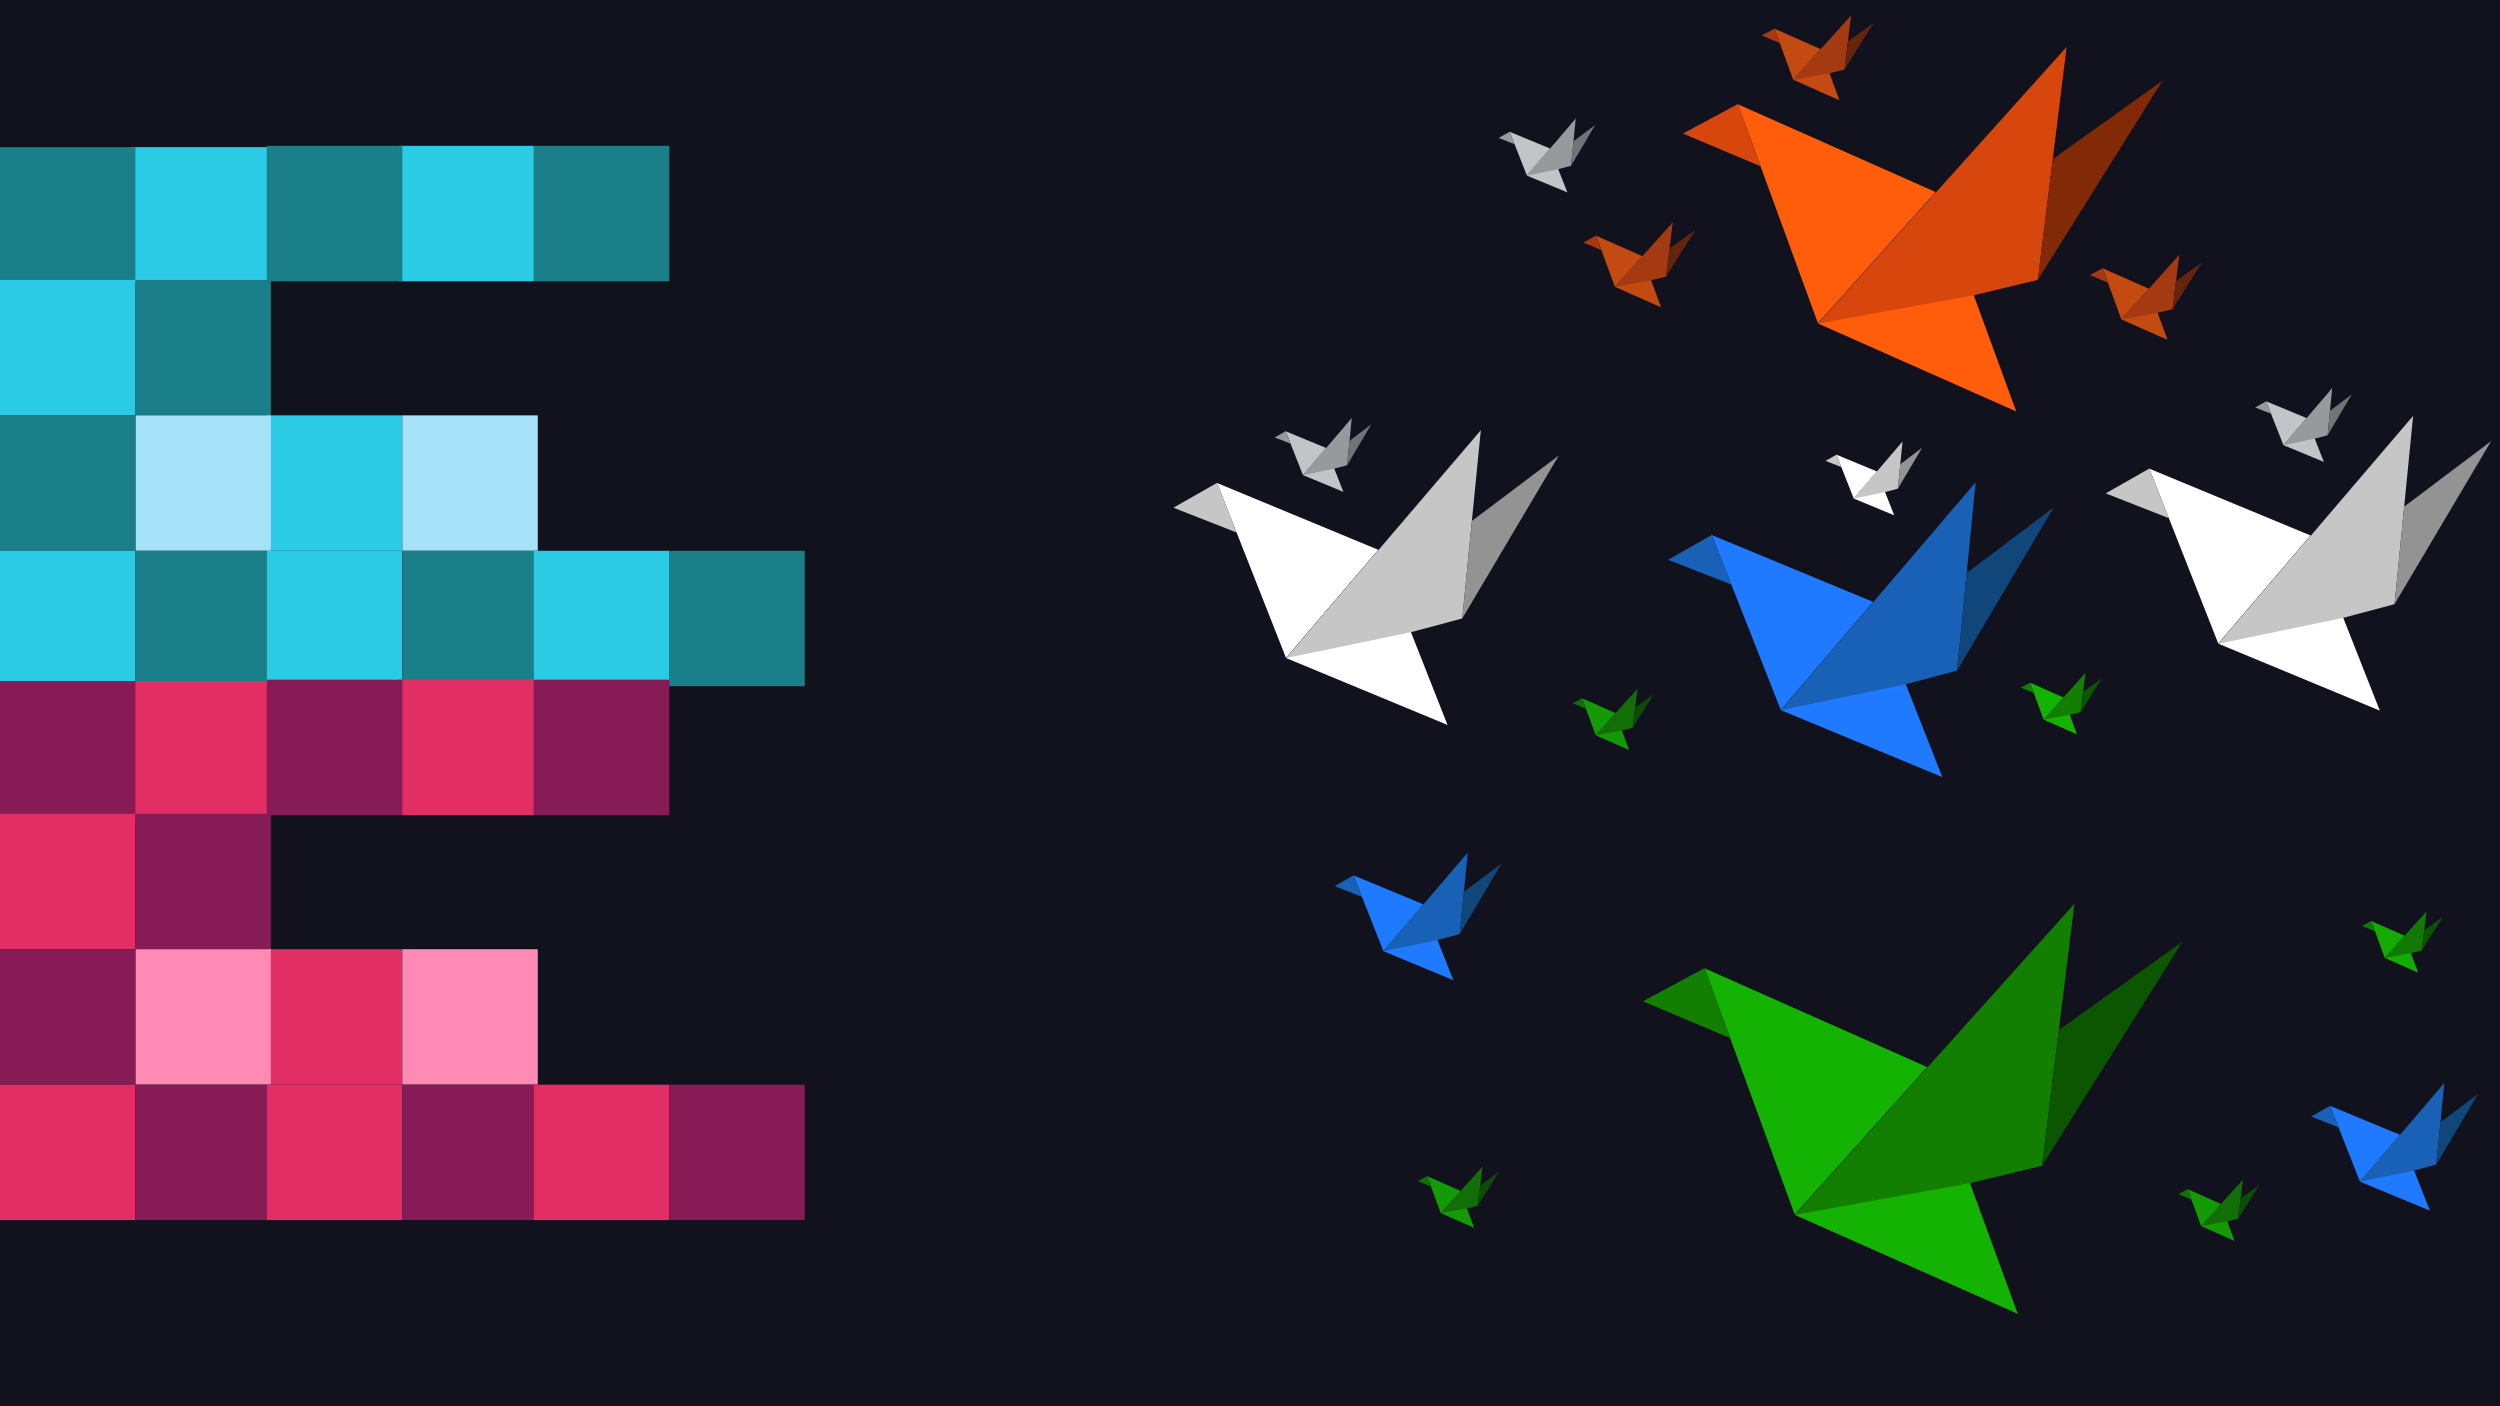 <svg xmlns="http://www.w3.org/2000/svg" viewBox="0 0 1920 1080"><defs><style>.cls-1{fill:#11121e;}.cls-2{fill:#ff5c0b;}.cls-3{fill:#d6460d;}.cls-4{fill:#822a08;}.cls-5{opacity:0.75;}.cls-6{fill:#fff;}.cls-7{fill:#c6c6c6;}.cls-8{fill:#939393;}.cls-9{fill:#1f7aff;}.cls-10{fill:#1861b7;}.cls-11{fill:#11467a;}.cls-12{fill:#14b202;}.cls-13{fill:#127f03;}.cls-14{fill:#0c5602;}.cls-15{opacity:0.85;}.cls-16{opacity:0.95;}.cls-17{fill:#2ccbe5;}.cls-18{fill:#1b7f89;}.cls-19{fill:#a6e2f7;}.cls-20{fill:#e22d65;}.cls-21{fill:#871b56;}.cls-22{fill:#ff8ab4;}</style></defs><title>wall1</title><g id="Layer_1" data-name="Layer 1"><rect class="cls-1" width="1920" height="1080"/></g><g id="Layer_2" data-name="Layer 2"><polygon class="cls-2" points="1334.68 80.08 1486.62 147.51 1396.17 248.22 1334.68 80.08"/><polygon class="cls-2" points="1548.47 316 1486.98 147.86 1396.53 248.57 1548.47 316"/><path class="cls-2" d="M1487.11,147.87"/><polygon class="cls-3" points="1515.84 226.75 1396.4 248.42 1587.18 36 1565.04 214.9 1515.84 226.75"/><polygon class="cls-4" points="1576.51 122.23 1660.85 61.96 1565.04 214.9 1576.51 122.23"/><polygon class="cls-3" points="1334.66 79.9 1292.5 102.56 1352.1 127.71 1334.66 79.9"/><g class="cls-5"><polygon class="cls-2" points="1225.83 181.02 1261.24 196.73 1240.16 220.2 1225.83 181.02"/><polygon class="cls-2" points="1275.66 236 1261.33 196.81 1240.24 220.28 1275.66 236"/><path class="cls-2" d="M1261.36,196.82"/><polygon class="cls-3" points="1268.05 215.2 1240.22 220.25 1284.68 170.74 1279.52 212.44 1268.05 215.2"/><polygon class="cls-4" points="1282.19 190.84 1301.85 176.79 1279.52 212.44 1282.19 190.84"/><polygon class="cls-3" points="1225.83 180.97 1216 186.25 1229.89 192.12 1225.83 180.97"/></g><g class="cls-5"><polygon class="cls-2" points="1362.83 22.02 1398.24 37.73 1377.16 61.2 1362.83 22.02"/><polygon class="cls-2" points="1412.66 77 1398.33 37.81 1377.24 61.28 1412.66 77"/><path class="cls-2" d="M1398.36,37.82"/><polygon class="cls-3" points="1405.05 56.2 1377.22 61.25 1421.68 11.74 1416.52 53.44 1405.05 56.2"/><polygon class="cls-4" points="1419.19 31.84 1438.85 17.79 1416.52 53.44 1419.19 31.84"/><polygon class="cls-3" points="1362.83 21.97 1353 27.25 1366.89 33.12 1362.83 21.97"/></g><g class="cls-5"><polygon class="cls-2" points="1614.83 206.02 1650.24 221.73 1629.16 245.2 1614.83 206.02"/><polygon class="cls-2" points="1664.66 261 1650.33 221.81 1629.24 245.28 1664.66 261"/><path class="cls-2" d="M1650.36,221.82"/><polygon class="cls-3" points="1657.05 240.2 1629.22 245.25 1673.68 195.74 1668.52 237.44 1657.05 240.2"/><polygon class="cls-4" points="1671.19 215.84 1690.85 201.79 1668.52 237.44 1671.19 215.84"/><polygon class="cls-3" points="1614.83 205.97 1605 211.25 1618.89 217.12 1614.83 205.97"/></g><polygon class="cls-6" points="1650.72 359.96 1774.49 411.24 1703.63 494.2 1650.72 359.96"/><polygon class="cls-6" points="1827.7 545.76 1774.79 411.52 1703.93 494.48 1827.7 545.76"/><path class="cls-6" d="M1774.89,411.53"/><polygon class="cls-7" points="1799.62 474.51 1703.83 494.36 1853.28 319.39 1839.02 463.97 1799.62 474.51"/><polygon class="cls-8" points="1846.41 389.08 1913.15 338.83 1839.02 463.97 1846.41 389.08"/><polygon class="cls-7" points="1650.7 359.81 1617.19 378.92 1665.71 397.98 1650.7 359.81"/><polygon class="cls-6" points="934.72 370.96 1058.49 422.24 987.63 505.2 934.72 370.96"/><polygon class="cls-6" points="1111.7 556.76 1058.79 422.52 987.93 505.48 1111.7 556.76"/><path class="cls-6" d="M1058.89,422.53"/><polygon class="cls-7" points="1083.62 485.51 987.83 505.36 1137.28 330.39 1123.02 474.97 1083.62 485.51"/><polygon class="cls-8" points="1130.41 400.08 1197.15 349.83 1123.02 474.97 1130.41 400.08"/><polygon class="cls-7" points="934.7 370.81 901.19 389.92 949.71 408.98 934.7 370.81"/><polygon class="cls-6" points="1410.4 349.21 1441.41 362.06 1423.66 382.84 1410.4 349.21"/><polygon class="cls-6" points="1454.74 395.76 1441.49 362.13 1423.73 382.91 1454.74 395.76"/><path class="cls-6" d="M1441.51,362.13"/><polygon class="cls-7" points="1447.71 377.91 1423.71 382.88 1461.15 339.04 1457.58 375.27 1447.71 377.91"/><polygon class="cls-8" points="1459.43 356.5 1476.15 343.91 1457.58 375.27 1459.43 356.5"/><polygon class="cls-7" points="1410.4 349.17 1402 353.96 1414.16 358.73 1410.4 349.17"/><g class="cls-5"><polygon class="cls-6" points="987.4 331.21 1018.41 344.06 1000.66 364.84 987.4 331.21"/><polygon class="cls-6" points="1031.74 377.76 1018.49 344.13 1000.73 364.91 1031.74 377.76"/><path class="cls-6" d="M1018.51,344.13"/><polygon class="cls-7" points="1024.71 359.91 1000.71 364.88 1038.15 321.04 1034.58 357.27 1024.71 359.91"/><polygon class="cls-8" points="1036.43 338.5 1053.15 325.91 1034.58 357.27 1036.43 338.5"/><polygon class="cls-7" points="987.4 331.17 979 335.96 991.16 340.73 987.4 331.17"/></g><g class="cls-5"><polygon class="cls-6" points="1159.4 101.21 1190.41 114.06 1172.66 134.84 1159.4 101.21"/><polygon class="cls-6" points="1203.74 147.76 1190.49 114.13 1172.73 134.91 1203.74 147.76"/><path class="cls-6" d="M1190.51,114.13"/><polygon class="cls-7" points="1196.71 129.91 1172.71 134.88 1210.15 91.04 1206.58 127.27 1196.71 129.91"/><polygon class="cls-8" points="1208.43 108.5 1225.15 95.91 1206.58 127.27 1208.43 108.5"/><polygon class="cls-7" points="1159.4 101.17 1151 105.96 1163.16 110.73 1159.4 101.17"/></g><g class="cls-5"><polygon class="cls-6" points="1740.4 308.21 1771.41 321.06 1753.66 341.84 1740.4 308.21"/><polygon class="cls-6" points="1784.74 354.76 1771.49 321.13 1753.73 341.91 1784.74 354.76"/><path class="cls-6" d="M1771.51,321.13"/><polygon class="cls-7" points="1777.71 336.91 1753.71 341.88 1791.15 298.04 1787.58 334.27 1777.71 336.91"/><polygon class="cls-8" points="1789.43 315.5 1806.15 302.91 1787.58 334.27 1789.43 315.5"/><polygon class="cls-7" points="1740.4 308.17 1732 312.96 1744.16 317.73 1740.4 308.17"/></g><polygon class="cls-9" points="1314.72 410.96 1438.49 462.24 1367.63 545.2 1314.72 410.96"/><polygon class="cls-9" points="1491.7 596.76 1438.79 462.52 1367.93 545.48 1491.7 596.76"/><path class="cls-6" d="M1438.89,462.53"/><polygon class="cls-10" points="1463.62 525.51 1367.83 545.36 1517.28 370.39 1503.02 514.97 1463.62 525.51"/><polygon class="cls-11" points="1510.41 440.08 1577.15 389.83 1503.02 514.97 1510.41 440.08"/><polygon class="cls-10" points="1314.7 410.81 1281.19 429.92 1329.71 448.98 1314.7 410.81"/><polygon class="cls-9" points="1039.52 672.31 1093.11 694.51 1062.43 730.43 1039.52 672.31"/><polygon class="cls-9" points="1116.15 752.76 1093.24 694.63 1062.56 730.55 1116.15 752.76"/><path class="cls-6" d="M1093.29,694.64"/><polygon class="cls-10" points="1103.99 721.91 1062.51 730.5 1127.23 654.74 1121.05 717.35 1103.99 721.91"/><polygon class="cls-11" points="1124.25 684.92 1153.15 663.16 1121.05 717.35 1124.25 684.92"/><polygon class="cls-10" points="1039.51 672.24 1025 680.51 1046.01 688.77 1039.51 672.24"/><polygon class="cls-9" points="1789.52 849.31 1843.11 871.51 1812.43 907.43 1789.52 849.31"/><polygon class="cls-9" points="1866.15 929.76 1843.24 871.63 1812.56 907.55 1866.15 929.76"/><path class="cls-6" d="M1843.29,871.64"/><polygon class="cls-10" points="1853.99 898.91 1812.51 907.5 1877.23 831.74 1871.05 894.35 1853.99 898.91"/><polygon class="cls-11" points="1874.25 861.92 1903.15 840.16 1871.05 894.35 1874.25 861.92"/><polygon class="cls-10" points="1789.51 849.24 1775 857.51 1796.01 865.77 1789.51 849.24"/><polygon class="cls-12" points="1309.18 743.68 1480.06 819.51 1378.33 932.77 1309.18 743.68"/><polygon class="cls-12" points="1549.62 1009 1480.47 819.91 1378.73 933.17 1549.62 1009"/><path class="cls-12" d="M1480.6,819.92"/><polygon class="cls-13" points="1512.91 908.63 1378.6 933 1593.15 694.1 1568.24 895.3 1512.91 908.63"/><polygon class="cls-14" points="1581.14 791.08 1676 723.3 1568.24 895.3 1581.14 791.08"/><polygon class="cls-13" points="1309.15 743.47 1261.74 768.96 1328.77 797.24 1309.15 743.47"/><g class="cls-15"><polygon class="cls-12" points="1096.1 903.29 1121.67 914.64 1106.45 931.59 1096.1 903.29"/><polygon class="cls-12" points="1132.09 943 1121.73 914.7 1106.51 931.65 1132.09 943"/><path class="cls-12" d="M1121.76,914.7"/><polygon class="cls-13" points="1126.59 927.98 1106.49 931.63 1138.6 895.87 1134.87 925.98 1126.59 927.98"/><polygon class="cls-14" points="1136.8 910.38 1151 900.24 1134.87 925.98 1136.8 910.38"/><polygon class="cls-13" points="1096.1 903.26 1089 907.07 1099.03 911.31 1096.1 903.26"/></g><g class="cls-15"><polygon class="cls-12" points="1215.1 536.29 1240.67 547.64 1225.45 564.59 1215.1 536.29"/><polygon class="cls-12" points="1251.09 576 1240.73 547.7 1225.51 564.65 1251.09 576"/><path class="cls-12" d="M1240.76,547.7"/><polygon class="cls-13" points="1245.59 560.98 1225.49 564.63 1257.6 528.87 1253.87 558.98 1245.59 560.98"/><polygon class="cls-14" points="1255.8 543.38 1270 533.24 1253.87 558.98 1255.8 543.38"/><polygon class="cls-13" points="1215.1 536.26 1208 540.07 1218.03 544.31 1215.1 536.26"/></g><polygon class="cls-12" points="1559.1 524.29 1584.67 535.64 1569.45 552.59 1559.1 524.29"/><polygon class="cls-12" points="1595.09 564 1584.73 535.7 1569.51 552.65 1595.09 564"/><path class="cls-12" d="M1584.76,535.7"/><polygon class="cls-13" points="1589.59 548.98 1569.49 552.63 1601.6 516.87 1597.87 546.98 1589.59 548.98"/><polygon class="cls-14" points="1599.8 531.38 1614 521.24 1597.87 546.98 1599.8 531.38"/><polygon class="cls-13" points="1559.1 524.26 1552 528.07 1562.03 532.31 1559.1 524.26"/><g class="cls-16"><polygon class="cls-12" points="1821.1 707.29 1846.67 718.64 1831.45 735.59 1821.1 707.29"/><polygon class="cls-12" points="1857.09 747 1846.73 718.7 1831.51 735.65 1857.09 747"/><path class="cls-12" d="M1846.76,718.7"/><polygon class="cls-13" points="1851.59 731.98 1831.49 735.63 1863.6 699.87 1859.87 729.98 1851.59 731.98"/><polygon class="cls-14" points="1861.8 714.38 1876 704.24 1859.87 729.98 1861.8 714.38"/><polygon class="cls-13" points="1821.1 707.26 1814 711.07 1824.03 715.31 1821.1 707.26"/></g><g class="cls-15"><polygon class="cls-12" points="1680.1 913.29 1705.67 924.64 1690.45 941.59 1680.1 913.29"/><polygon class="cls-12" points="1716.09 953 1705.73 924.7 1690.51 941.65 1716.09 953"/><path class="cls-12" d="M1705.76,924.7"/><polygon class="cls-13" points="1710.59 937.98 1690.49 941.63 1722.6 905.87 1718.87 935.98 1710.59 937.98"/><polygon class="cls-14" points="1720.8 920.38 1735 910.24 1718.87 935.98 1720.8 920.38"/><polygon class="cls-13" points="1680.1 913.26 1673 917.07 1683.03 921.31 1680.1 913.26"/></g></g><g id="Layer_3" data-name="Layer 3"><rect class="cls-17" x="101" y="113" width="104" height="104" transform="translate(318 12) rotate(90)"/><rect class="cls-18" y="113" width="104" height="104" transform="translate(217 113) rotate(90)"/><rect class="cls-17" x="306" y="112" width="104" height="104" transform="translate(522 -194) rotate(90)"/><rect class="cls-18" x="410" y="112" width="104" height="104" transform="translate(626 -298) rotate(90)"/><rect class="cls-17" y="215" width="104" height="104" transform="translate(319 215) rotate(90)"/><rect class="cls-18" x="104" y="215" width="104" height="104" transform="translate(423 111) rotate(90)"/><rect class="cls-17" x="205" y="319" width="104" height="104" transform="translate(628 114) rotate(90)"/><rect class="cls-19" x="309" y="319" width="104" height="104" transform="translate(732 10) rotate(90)"/><rect class="cls-19" x="104" y="319" width="104" height="104" transform="translate(527 215) rotate(90)"/><rect class="cls-18" y="319" width="104" height="104" transform="translate(423 319) rotate(90)"/><rect class="cls-17" y="423" width="104" height="104" transform="translate(527 423) rotate(90)"/><rect class="cls-18" x="104" y="423" width="104" height="104" transform="translate(631 319) rotate(90)"/><rect class="cls-17" x="205" y="423" width="104" height="104" transform="translate(732 218) rotate(90)"/><rect class="cls-18" x="309" y="423" width="104" height="104" transform="translate(836 114) rotate(90)"/><rect class="cls-17" x="410" y="423" width="104" height="104" transform="translate(937 13) rotate(90)"/><rect class="cls-18" x="514" y="423" width="104" height="104" transform="translate(1041 -91) rotate(90)"/><rect class="cls-18" x="205" y="112" width="104" height="104" transform="translate(421 -93) rotate(90)"/><rect class="cls-20" x="101" y="523" width="104" height="104" transform="translate(728 422) rotate(90)"/><rect class="cls-21" y="523" width="104" height="104" transform="translate(627 523) rotate(90)"/><rect class="cls-20" x="306" y="522" width="104" height="104" transform="translate(932 216) rotate(90)"/><rect class="cls-21" x="410" y="522" width="104" height="104" transform="translate(1036 112) rotate(90)"/><rect class="cls-20" y="625" width="104" height="104" transform="translate(729 625) rotate(90)"/><rect class="cls-21" x="104" y="625" width="104" height="104" transform="translate(833 521) rotate(90)"/><rect class="cls-20" x="205" y="729" width="104" height="104" transform="translate(1038 524) rotate(90)"/><rect class="cls-22" x="309" y="729" width="104" height="104" transform="translate(1142 420) rotate(90)"/><rect class="cls-22" x="104" y="729" width="104" height="104" transform="translate(937 625) rotate(90)"/><rect class="cls-21" y="729" width="104" height="104" transform="translate(833 729) rotate(90)"/><rect class="cls-20" y="833" width="104" height="104" transform="translate(937 833) rotate(90)"/><rect class="cls-21" x="104" y="833" width="104" height="104" transform="translate(1041 729) rotate(90)"/><rect class="cls-20" x="205" y="833" width="104" height="104" transform="translate(1142 628) rotate(90)"/><rect class="cls-21" x="309" y="833" width="104" height="104" transform="translate(1246 524) rotate(90)"/><rect class="cls-20" x="410" y="833" width="104" height="104" transform="translate(1347 423) rotate(90)"/><rect class="cls-21" x="514" y="833" width="104" height="104" transform="translate(1451 319) rotate(90)"/><rect class="cls-21" x="205" y="522" width="104" height="104" transform="translate(831 317) rotate(90)"/></g></svg>